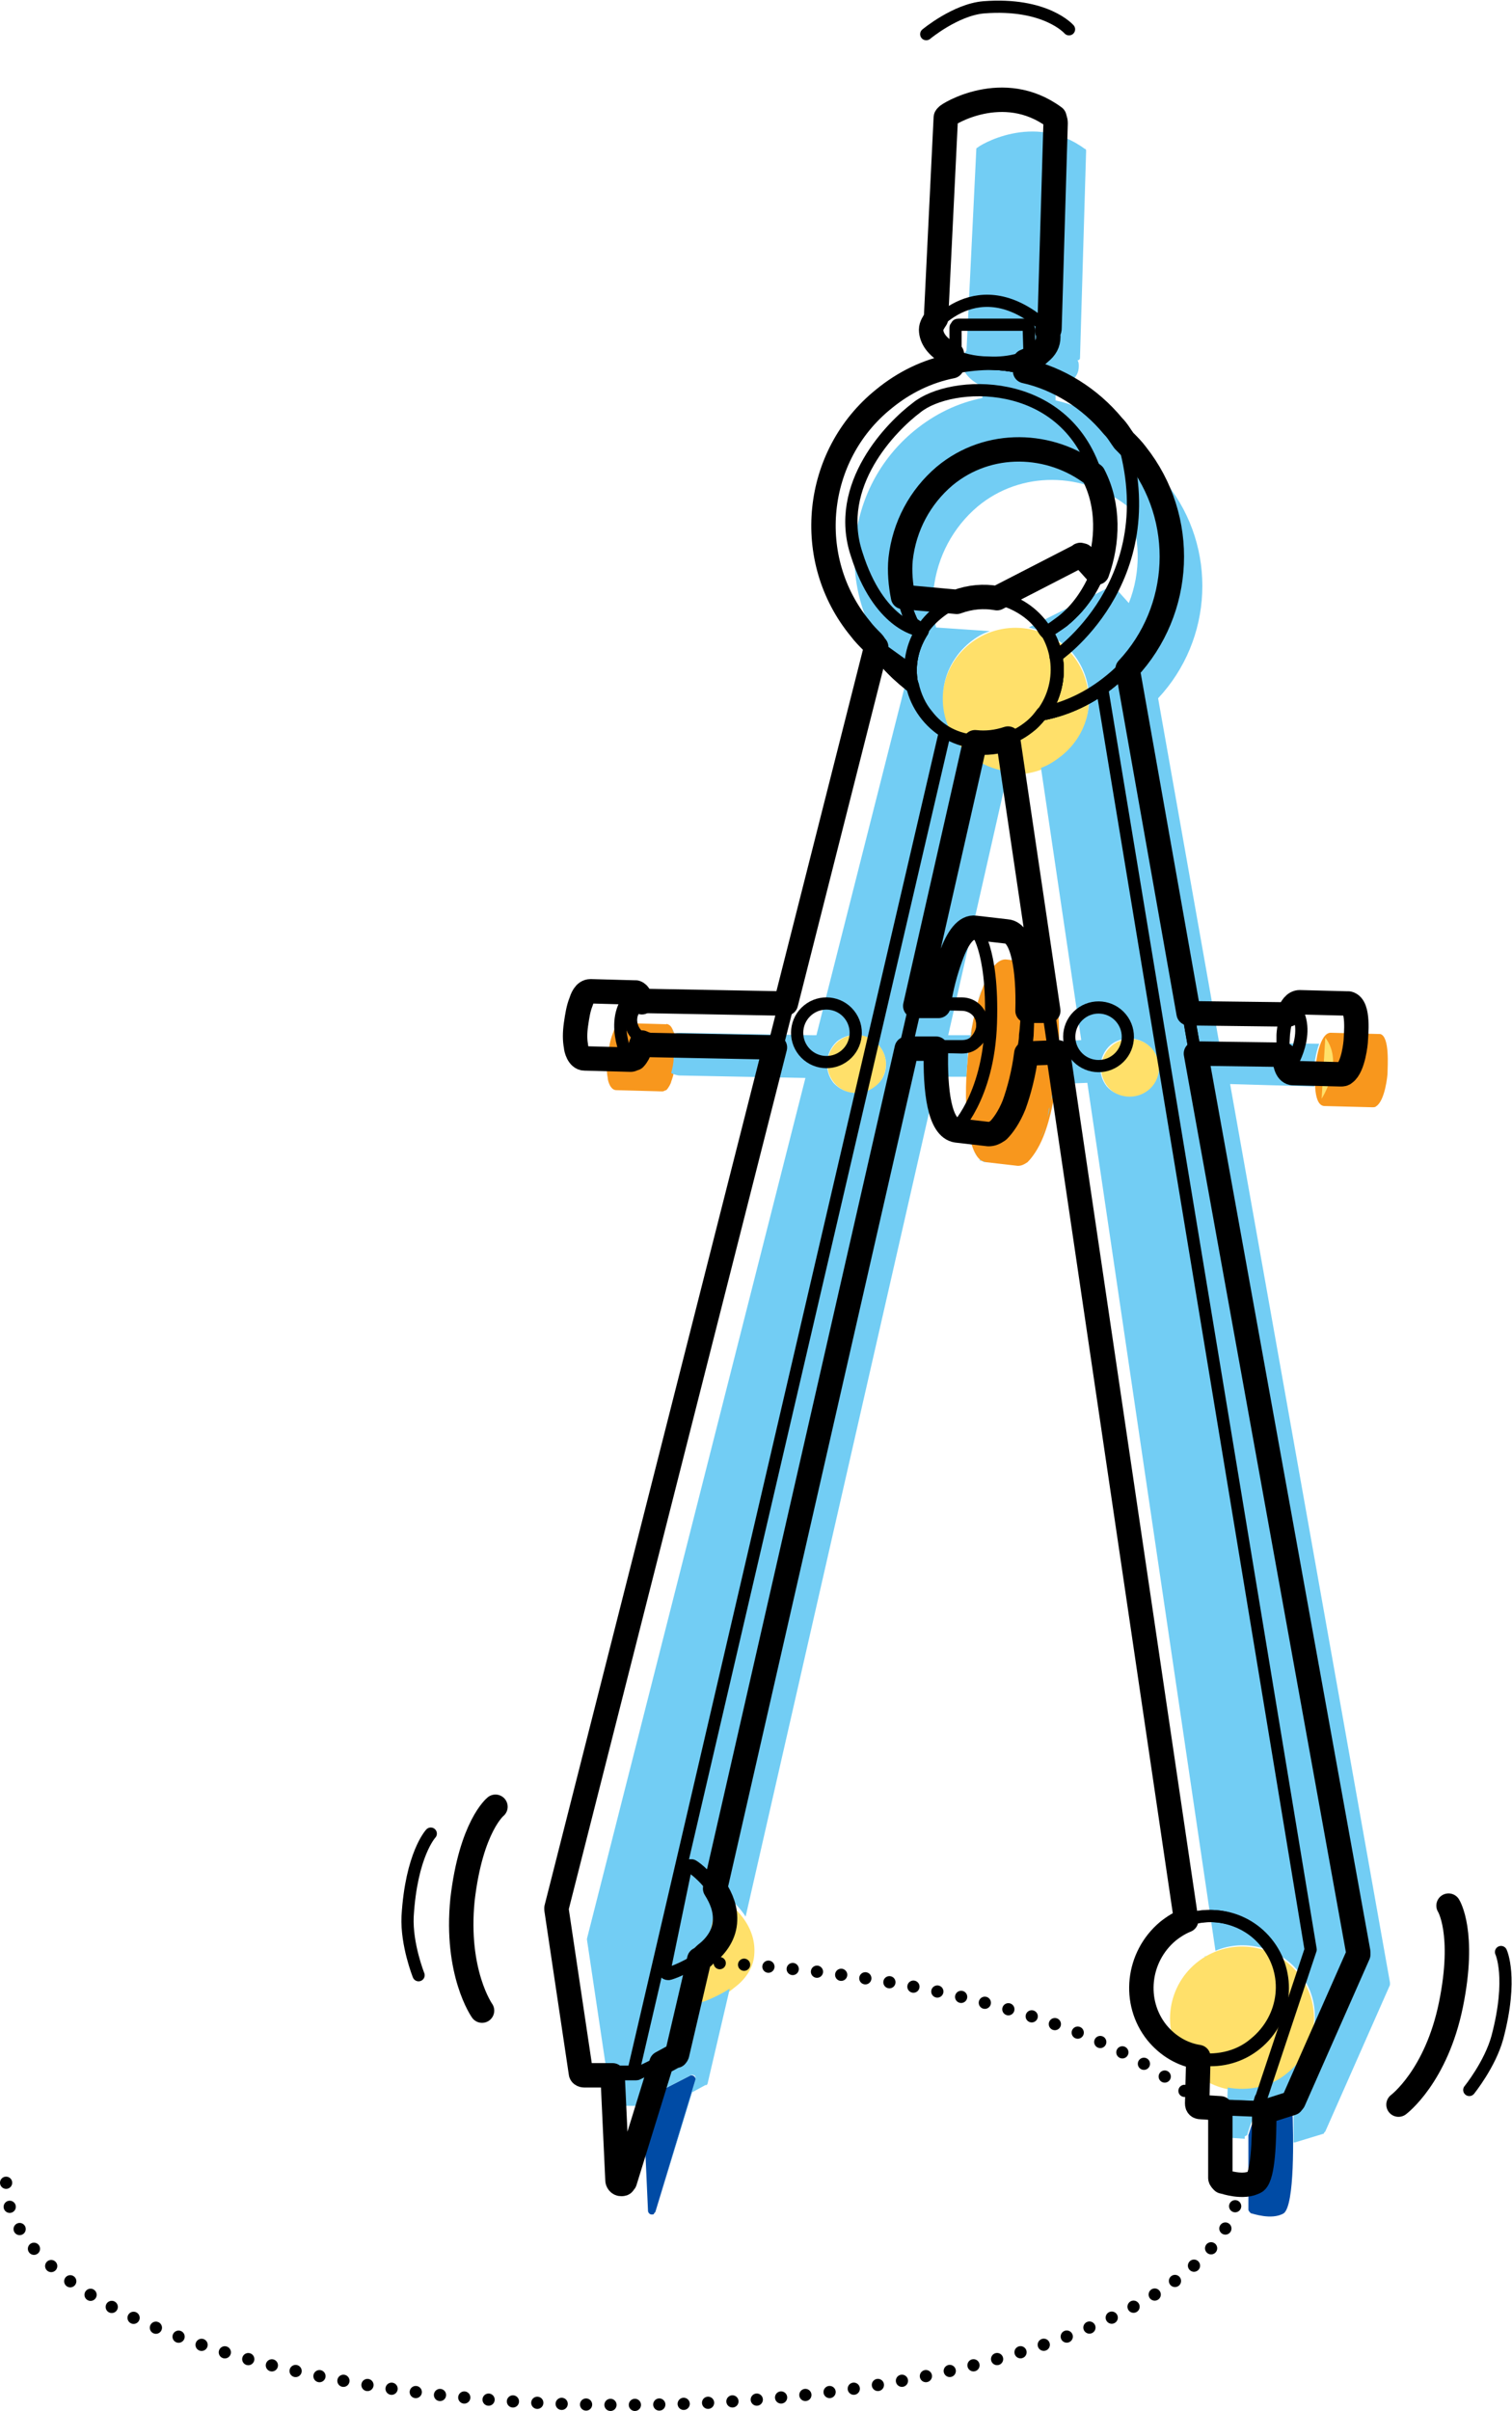 <?xml version="1.0" encoding="utf-8"?>
<!-- Generator: Adobe Illustrator 19.2.1, SVG Export Plug-In . SVG Version: 6.00 Build 0)  -->
<svg version="1.1" id="Слой_1" xmlns="http://www.w3.org/2000/svg" xmlns:xlink="http://www.w3.org/1999/xlink" x="0px" y="0px"
	 viewBox="0 0 123.9 197.5" style="enable-background:new 0 0 123.9 197.5;" xml:space="preserve">
<style type="text/css">
	.st0{fill:#004BA5;}
	.st1{fill:#72CDF4;}
	.st2{fill:#F8971D;}
	.st3{fill:#FFE06A;}
	.st4{fill:none;stroke:#000000;stroke-linecap:round;stroke-linejoin:round;stroke-miterlimit:10;}
	.st5{fill:none;stroke:#000000;stroke-width:2;stroke-linecap:round;stroke-linejoin:round;stroke-miterlimit:10;}
	.st6{fill:none;stroke:#000000;stroke-linecap:round;stroke-linejoin:round;stroke-dasharray:0,14.133;}
	.st7{fill:none;stroke:#000000;stroke-linecap:round;stroke-linejoin:round;}
	.st8{fill:none;stroke:#000000;stroke-linecap:round;stroke-linejoin:round;stroke-dasharray:0,1.984;}
	.st9{clip-path:url(#SVGID_2_);}
	.st10{clip-path:url(#SVGID_4_);}
	.st11{clip-path:url(#SVGID_6_);}
	.st12{clip-path:url(#SVGID_8_);}
	.st13{clip-path:url(#SVGID_10_);}
	.st14{clip-path:url(#SVGID_12_);}
	.st15{fill:none;}
	.st16{clip-path:url(#SVGID_14_);}
	.st17{clip-path:url(#SVGID_16_);}
	.st18{clip-path:url(#SVGID_18_);}
	.st19{fill:none;stroke:#000000;stroke-linecap:square;stroke-linejoin:round;stroke-miterlimit:10;}
	.st20{clip-path:url(#SVGID_20_);}
	.st21{clip-path:url(#SVGID_22_);}
	.st22{clip-path:url(#SVGID_24_);}
	.st23{clip-path:url(#SVGID_26_);}
	.st24{fill:none;stroke:#000000;stroke-linecap:round;stroke-linejoin:round;stroke-miterlimit:10;stroke-dasharray:0,2;}
</style>
<g>
	<g>
		<path class="st2" d="M54.7,83.9C54.7,83.9,54.7,83.9,54.7,83.9C54.6,83.9,54.6,83.8,54.7,83.9c-0.1,0-0.1,0-0.1,0c0,0,0,0,0,0
			l-3.6-0.1c-0.5,0-0.7,0.6-0.8,0.9c-0.2,0.5-0.3,1.1-0.4,1.8c-0.1,0.7-0.1,1.3,0,1.8c0,0.2,0.2,1,0.7,1l3.7,0.1c0,0,0.1,0,0.1,0
			c0.1,0,0.2-0.1,0.3-0.1c0.2-0.2,0.4-0.6,0.4-0.7c0.2-0.5,0.3-1.1,0.4-1.8c0.1-0.7,0.1-1.3,0-1.8C55.2,84.6,55.1,84,54.7,83.9z"/>
		<path class="st0" d="M56.6,170l-3.7,1.9c-0.1,0.1-0.2,0.2-0.2,0.3l0.4,8.9c0,0.1,0.1,0.3,0.3,0.3c0.1,0,0.2,0,0.2-0.1
			c0,0,0.1-0.1,0.1-0.1l3.3-10.8c0-0.1,0-0.2-0.1-0.3C56.8,170,56.7,170,56.6,170z"/>
		<path class="st0" d="M104.3,171.9c-0.9,0.2-1.5,1.3-2,3c0,0,0,0,0,0.1l0,6c0,0.1,0.1,0.2,0.2,0.3c0.1,0,1.7,0.6,2.7,0c0,0,0,0,0,0
			c0.9-0.7,0.8-6.3,0.7-8.7c0-0.1,0-0.1-0.1-0.2C105.8,172.3,105.1,171.6,104.3,171.9z"/>
		<path class="st3" d="M59.2,155.5c-0.1,0-0.2-0.1-0.3,0c-0.1,0-0.2,0.1-0.2,0.2l-1.7,8.2c0,0.1,0,0.2,0.1,0.3
			c0.1,0.1,0.2,0.1,0.3,0.1c0.1,0,1.6-0.5,2.8-1.5c0.8-0.6,1.5-1.5,1.6-2.6C62.1,157.3,59.3,155.6,59.2,155.5z"/>
		
			<ellipse transform="matrix(0.776 -0.631 0.631 0.776 -81.523 101.317)" class="st3" cx="101.8" cy="165.3" rx="5.9" ry="5.9"/>
		<ellipse transform="matrix(0.776 -0.631 0.631 0.776 -34.43 78.036)" class="st3" cx="92.6" cy="87.5" rx="2.4" ry="2.4"/>
		<ellipse transform="matrix(0.776 -0.631 0.631 0.776 -39.233 63.87)" class="st3" cx="70.2" cy="87.1" rx="2.4" ry="2.4"/>
		<path class="st2" d="M85.1,78.9l-2.6-0.3c-0.7-0.1-1.4,0.7-2,2.4c-0.6,1.5-1,3.5-1.2,5.7c-0.4,4.1,0,8.4,1.5,8.5l2.6,0.3
			c0.3,0,0.5-0.1,0.8-0.3c0.4-0.4,0.9-1.1,1.3-2.1c0.6-1.5,1-3.5,1.2-5.7C87,83.3,86.6,79,85.1,78.9z"/>
		<ellipse transform="matrix(0.776 -0.631 0.631 0.776 -17.565 65.383)" class="st3" cx="83.2" cy="57.4" rx="6" ry="6"/>
		<path class="st2" d="M113.1,84.7C113.1,84.7,113.1,84.7,113.1,84.7C113,84.7,113,84.7,113.1,84.7c-0.1,0-0.1,0-0.1,0c0,0,0,0,0,0
			l-3.9-0.1c-1-0.1-1.3,2.6-1.3,2.9c0,0.3-0.3,3,0.7,3.1l3.9,0.1c0,0,0.1,0,0.1,0c0.1,0,0.2,0,0.3-0.1c0.7-0.5,0.9-2.5,0.9-2.7
			C113.7,87.4,113.9,84.9,113.1,84.7z"/>
	</g>
	<g>
		<path class="st1" d="M98.8,160.2c0,0-0.1,0.1-0.1,0.1C98.7,160.3,98.8,160.3,98.8,160.2z"/>
		<path class="st1" d="M84.6,63.2C84.6,63.2,84.6,63.2,84.6,63.2C84.6,63.2,84.6,63.2,84.6,63.2z"/>
		<path class="st1" d="M85.3,79c-0.1,0-0.2-0.1-0.3-0.1C85.1,78.9,85.2,78.9,85.3,79z"/>
		<path class="st1" d="M80.4,95.1c-0.1,0-0.1-0.1-0.2-0.1C80.3,95,80.4,95,80.4,95.1z"/>
		<path class="st1" d="M83.9,63.4C83.9,63.3,83.9,63.3,83.9,63.4C83.9,63.3,83.9,63.3,83.9,63.4z"/>
		<path class="st1" d="M80.8,95.2c-0.1,0-0.2,0-0.3-0.1C80.6,95.1,80.7,95.2,80.8,95.2z"/>
		<path class="st1" d="M107.7,89c-0.1-0.7,0-1.4,0-1.6c0-0.2,0.1-1.1,0.4-1.9l-8.2-0.1c0,0,0,0,0,0l-5-28.2
			c4.5-4.8,4.9-12.3,0.7-17.6c-0.3-0.4-0.6-0.7-1-1.1c-0.3-0.4-0.5-0.8-0.9-1.2c-1.9-2.3-4.5-3.9-7.2-4.5l0-0.8
			c0.5-0.2,0.9-0.4,1.2-0.7c0.5-0.4,0.7-0.8,0.7-1.3c0-0.2,0-0.3-0.1-0.5c0,0,0,0,0,0c0,0,0,0,0.1,0c0.1-0.1,0.1-0.1,0.1-0.2
			L89,12.4c0-0.1,0-0.2-0.1-0.2c-4.2-3.1-8.8-0.2-8.8-0.1C80,12.1,80,12.2,80,12.3l-0.8,16.4c-0.2,0.3-0.4,0.6-0.4,0.9
			c0,0.7,0.5,1.4,1.4,1.9c0.1,0,0.2,0.1,0.3,0.1l0,1c-2,0.4-3.9,1.3-5.6,2.7C69.2,40,68.4,48.4,73,54.1c0.3,0.4,0.6,0.7,1,1.1
			c0.1,0.1,0.2,0.3,0.3,0.4l-7.4,29.2c-0.1,0-0.2,0-0.3,0l-10.8-0.2c-0.2,0-0.4,0-0.6,0.1c0,0,0,0,0,0c0,0.1,0,0.1,0,0.2
			c0.1,0.5,0.1,1.2,0,1.8c0,0.4-0.1,0.8-0.2,1.2c0.2,0.1,0.5,0.2,0.7,0.2L66,88.3l-17.9,70.5c0,0,0,0.1,0,0.1l2,13.4
			c0,0.1,0.1,0.2,0.3,0.2l2.3,0l0-0.3c0-0.1,0.1-0.2,0.2-0.3l3.7-1.9c0.1-0.1,0.2,0,0.3,0c0.1,0.1,0.1,0.2,0.1,0.3l-3.3,10.8l3-9.7
			l1.1-0.6c0,0,0,0,0.1,0c0,0,0.1-0.1,0.1-0.2l1.8-7.7c-1.1,0.7-2.2,1.1-2.3,1.1c-0.1,0-0.2,0-0.3-0.1c-0.1-0.1-0.1-0.2-0.1-0.3
			l1.7-8.2c0-0.1,0.1-0.2,0.2-0.2c0.1,0,0.2,0,0.3,0c0.1,0,1.1,0.7,1.8,1.8h0l15.7-68.8c0,0,0,0,0.1,0l2.3,0c0-0.6,0.1-1.2,0.1-1.8
			c0.1-1,0.3-2,0.5-2.9c-0.1,0.4-0.2,0.8-0.2,1.3l-1.9,0l4.9-21.6h0c-1.5-0.2-2.9-0.9-4-2.2c-2.1-2.6-1.7-6.3,0.9-8.4
			c0.5-0.4,1-0.7,1.6-0.9l-4.4-0.3c-0.2-1-0.3-2.1-0.2-3.1c0.3-2.7,1.6-5.1,3.6-6.8c3.6-3,8.7-2.8,12.2-0.1c1.2,2.5,1.2,5.5,0.2,8
			l-0.9-1c-0.1-0.1-0.1-0.2-0.2-0.2c0,0,0-0.1-0.1-0.2c-0.1,0-0.2-0.1-0.2,0l-6.8,3.4c1.3,0.3,2.6,1,3.6,2.1
			c2.1,2.6,1.7,6.3-0.9,8.4c-0.5,0.4-1.1,0.8-1.7,1l3.3,22.3l-1.8,0.1c0,0.7-0.1,1.3-0.1,2c-0.1,0.5-0.1,1-0.2,1.5c0,0,0,0,0,0
			l2.6-0.1l10.5,71.1c2.3-1,5.2-0.3,6.8,1.7c2.1,2.5,1.7,6.2-0.9,8.3c-1.4,1.2-3.3,1.5-4.9,1.2l-0.1,3.8c0,0.2-0.1,0.3,0.1,0.3
			l1.4,0.1V175c0,0,0.2-0.1,0.2-0.1c0.5-1.8,1.2-2.8,2.1-3c0.8-0.2,1.6,0.4,1.6,0.4c0.1,0.1,0.1,0.1,0.1,0.2c0,0.8,0,1.8,0,3
			c0,0,0,0,0,0c0,0,0.1,0,0.1,0l2.3-0.7c0,0,0.1,0,0.1-0.1c0,0,0.1-0.1,0.1-0.1l5.3-12c0-0.1,0-0.1,0-0.2l-13.1-73.6L107.7,89z
			 M71.7,89c-1,0.8-2.5,0.7-3.4-0.3c-0.8-1-0.7-2.5,0.3-3.4c1-0.8,2.5-0.7,3.4,0.3C72.9,86.6,72.8,88.2,71.7,89z M94.1,89.3
			c-1,0.8-2.5,0.7-3.4-0.3c-0.8-1-0.7-2.5,0.3-3.4c1-0.8,2.5-0.7,3.4,0.3C95.3,87,95.1,88.5,94.1,89.3z"/>
		<path class="st1" d="M105.7,179.7c0,0,0,0.1,0,0.1C105.7,179.8,105.7,179.8,105.7,179.7z"/>
		<path class="st1" d="M105.9,178.2c0,0.1,0,0.1,0,0.2C105.9,178.3,105.9,178.2,105.9,178.2z"/>
		<path class="st1" d="M98.7,170.4c0,0,0.1,0,0.1,0.1C98.7,170.4,98.7,170.4,98.7,170.4z"/>
		<path class="st1" d="M105.8,178.9c0,0.1,0,0.1,0,0.2C105.8,179.1,105.8,179,105.8,178.9z"/>
		<path class="st1" d="M97.8,169.7c0,0,0.1,0.1,0.1,0.1C97.9,169.8,97.9,169.8,97.8,169.7z"/>
		<path class="st1" d="M105.4,180.8c0,0,0,0.1,0,0.1C105.4,180.9,105.4,180.9,105.4,180.8z"/>
		<path class="st1" d="M105.6,180.4c0,0,0,0.1,0,0.1C105.6,180.5,105.6,180.4,105.6,180.4z"/>
		<path class="st1" d="M54.7,83.9c0.1,0,0.2,0.1,0.2,0.2C54.9,84,54.8,83.9,54.7,83.9z"/>
		<path class="st1" d="M108.5,84.8C108.5,84.8,108.5,84.8,108.5,84.8C108.5,84.8,108.5,84.8,108.5,84.8z"/>
		<path class="st1" d="M55,84.1c0,0.1,0.1,0.1,0.1,0.2C55.1,84.2,55,84.2,55,84.1z"/>
		<path class="st1" d="M108.7,84.6C108.7,84.6,108.8,84.6,108.7,84.6C108.8,84.6,108.7,84.6,108.7,84.6z"/>
		<path class="st1" d="M80,94.6c0-0.1-0.1-0.1-0.1-0.2C79.9,94.5,80,94.6,80,94.6z"/>
		<path class="st1" d="M108.2,90.4C108.2,90.4,108.3,90.4,108.2,90.4C108.3,90.4,108.2,90.4,108.2,90.4z"/>
		<path class="st1" d="M80.1,94.7c0,0.1,0.1,0.1,0.1,0.1C80.2,94.8,80.1,94.8,80.1,94.7z"/>
		<path class="st1" d="M79.6,93.9c0-0.1-0.1-0.2-0.1-0.3C79.6,93.7,79.6,93.8,79.6,93.9z"/>
		<path class="st1" d="M79.4,93.3c0-0.1,0-0.1-0.1-0.2C79.4,93.1,79.4,93.2,79.4,93.3z"/>
		<path class="st1" d="M79.8,94.3c0-0.1-0.1-0.1-0.1-0.2C79.7,94.2,79.8,94.2,79.8,94.3z"/>
		<path class="st1" d="M79.3,92.7c0-0.1,0-0.1,0-0.2C79.3,92.6,79.3,92.7,79.3,92.7z"/>
		<path class="st1" d="M79.2,92.2c0-0.1,0-0.1,0-0.2C79.2,92.1,79.2,92.1,79.2,92.2z"/>
		<path class="st1" d="M79.2,91.6c0,0,0-0.1,0-0.1C79.2,91.5,79.2,91.5,79.2,91.6z"/>
		<path class="st1" d="M79.8,83.3c0.1-0.3,0.1-0.6,0.2-0.9C79.9,82.7,79.9,83,79.8,83.3z"/>
		<path class="st1" d="M61.8,159.2c0,0,0,0.1,0,0.1C61.8,159.3,61.8,159.3,61.8,159.2z"/>
		<path class="st1" d="M55.2,84.6c0-0.1,0-0.1-0.1-0.2C55.1,84.5,55.2,84.5,55.2,84.6z"/>
		<path class="st1" d="M61.4,157.9C61.4,157.9,61.4,157.9,61.4,157.9C61.4,157.9,61.4,157.9,61.4,157.9z"/>
		<path class="st1" d="M61.6,158.5C61.6,158.5,61.6,158.5,61.6,158.5C61.6,158.5,61.6,158.5,61.6,158.5z"/>
		<path class="st1" d="M80.1,82.1c0.1-0.4,0.2-0.7,0.4-1.1C80.3,81.3,80.2,81.7,80.1,82.1z"/>
		<path class="st1" d="M86.7,82.4C86.7,82.4,86.7,82.4,86.7,82.4C86.7,82.4,86.7,82.4,86.7,82.4z"/>
		<path class="st1" d="M81.8,51.6C81.8,51.6,81.8,51.6,81.8,51.6C81.8,51.6,81.8,51.6,81.8,51.6z"/>
		<path class="st1" d="M108.1,90.3C108.1,90.3,108.1,90.3,108.1,90.3C108.1,90.3,108.1,90.3,108.1,90.3z"/>
		<path class="st1" d="M86.6,81.8c0,0.1,0,0.1,0,0.2C86.6,81.9,86.6,81.9,86.6,81.8z"/>
		<path class="st1" d="M107.8,89.7C107.8,89.7,107.8,89.7,107.8,89.7C107.8,89.7,107.8,89.7,107.8,89.7z"/>
		<path class="st1" d="M105.9,177.2c0,0.1,0,0.1,0,0.2C105.9,177.3,105.9,177.2,105.9,177.2z"/>
		<path class="st1" d="M107.8,89.5C107.8,89.5,107.8,89.5,107.8,89.5C107.8,89.5,107.8,89.5,107.8,89.5z"/>
		<path class="st1" d="M107.9,89.9C107.9,89.9,107.9,90,107.9,89.9C107.9,90,107.9,89.9,107.9,89.9z"/>
		<path class="st1" d="M108,90.1C108,90.1,108,90.2,108,90.1C108,90.2,108,90.1,108,90.1z"/>
		<path class="st1" d="M107.7,89.2C107.7,89.2,107.7,89.3,107.7,89.2C107.7,89.3,107.7,89.2,107.7,89.2z"/>
		<path class="st1" d="M86,90.7c-0.1,0.3-0.1,0.6-0.2,0.9C85.9,91.3,86,91,86,90.7z"/>
		<path class="st1" d="M85.6,79.1c-0.1,0-0.1-0.1-0.2-0.1C85.4,79,85.5,79.1,85.6,79.1z"/>
		<path class="st1" d="M86.3,89.2c-0.1,0.4-0.1,0.7-0.2,1C86.2,90,86.3,89.6,86.3,89.2z"/>
		<path class="st1" d="M86.5,81.5c0-0.1,0-0.1,0-0.2C86.5,81.3,86.5,81.4,86.5,81.5z"/>
		<path class="st1" d="M105.9,176.3c0,0.1,0,0.2,0,0.2C105.9,176.4,105.9,176.4,105.9,176.3z"/>
		<path class="st1" d="M99.7,170.8C99.6,170.8,99.6,170.8,99.7,170.8C99.6,170.8,99.6,170.8,99.7,170.8z"/>
		<path class="st1" d="M85.7,92c-0.1,0.4-0.2,0.8-0.4,1.1C85.5,92.7,85.6,92.4,85.7,92z"/>
		<path class="st1" d="M86.1,80c0-0.1-0.1-0.2-0.1-0.3C86.1,79.8,86.1,79.9,86.1,80z"/>
		<path class="st1" d="M86,79.6c0-0.1-0.1-0.1-0.1-0.2C85.9,79.5,85.9,79.6,86,79.6z"/>
		<path class="st1" d="M85.6,79.2c0,0,0.1,0.1,0.1,0.1C85.7,79.3,85.7,79.2,85.6,79.2z"/>
		<path class="st1" d="M86.4,81c0-0.1,0-0.1-0.1-0.2C86.4,80.8,86.4,80.9,86.4,81z"/>
		<path class="st1" d="M86.3,80.5c0-0.1-0.1-0.2-0.1-0.3C86.3,80.3,86.3,80.4,86.3,80.5z"/>
	</g>
	<line class="st3" x1="99.7" y1="159.8" x2="85.4" y2="63"/>
	<path class="st2" d="M80.8,95.2c0,0,2.8-2.6,3-8.8s-1.3-7.7-1.3-7.7"/>
	<path class="st3" d="M108.3,90c0,0,1.9-2.9,0.3-5"/>
	<path class="st2" d="M54,89.4c0,0-1.8-3.5,0.5-5.5"/>
</g>
<g>
	<path class="st4" d="M93,37c-0.3-0.4-0.6-0.7-1-1.1c-0.3-0.4-0.5-0.8-0.9-1.2c-4.6-5.7-13.1-6.6-18.8-1.9
		c-5.7,4.6-6.6,13.1-1.9,18.8c0.3,0.4,0.6,0.7,1,1.1c0.3,0.4,0.5,0.8,0.9,1.2c0.7,0.9,1.6,1.7,2.5,2.4c-0.4-1.6-0.1-3.2,0.8-4.6
		c-0.3-0.2-0.6-0.4-0.8-0.6c-0.8-1.6-1.1-3.4-0.9-5.2c0.3-2.7,1.6-5.1,3.6-6.8c3.6-3,8.7-2.9,12.3-0.2c1.9,4.1,0.9,9.1-2.7,12
		c-0.4,0.3-0.9,0.6-1.3,0.9c1.3,2.1,1.1,4.7-0.3,6.7c2-0.4,3.9-1.3,5.6-2.7C96.7,51.1,97.6,42.7,93,37z"/>
	<path class="st4" d="M82.5,76.3l-2.6-0.3c-0.7-0.1-1.4,0.7-2,2.4c-0.4,1.1-0.7,2.4-1,3.8l1.9,0c1,0,1.7,0.8,1.7,1.8
		c0,0.5-0.3,1-0.6,1.3c-0.3,0.3-0.7,0.4-1.1,0.4l-2.2,0c-0.2,3.5,0.3,6.7,1.7,6.9l2.6,0.3c0.3,0,0.5-0.1,0.8-0.3
		c0.4-0.4,0.9-1.1,1.3-2.1c0.6-1.5,1-3.5,1.2-5.7C84.4,80.7,84,76.5,82.5,76.3z"/>
	<g>
		<path class="st4" d="M75.9,2.8c0,0,2.4-2,4.7-2.2c5.1-0.4,7,1.8,7,1.8"/>
	</g>
	<path class="st5" d="M86.4,9.6c-4.2-3.1-8.8-0.2-8.8-0.1c-0.1,0.1-0.1,0.1-0.1,0.2l-0.8,16.4c-0.2,0.3-0.4,0.6-0.4,0.9
		c0,0.7,0.5,1.4,1.4,1.9c0.1,0,0.2,0.1,0.3,0.1l0,1c-2,0.4-3.9,1.3-5.6,2.7c-5.7,4.6-6.6,13.1-1.9,18.8c0.3,0.4,0.6,0.7,1,1.1
		c0.1,0.1,0.2,0.3,0.3,0.4l-7.4,29.2c-0.1,0-0.2,0-0.3,0L53.2,82c-0.2,0-0.4,0-0.6,0.1c-0.1-0.3-0.2-0.7-0.5-0.8c0,0,0,0,0,0
		c0,0,0,0-0.1,0c0,0,0,0,0,0c0,0,0,0,0,0l-3.6-0.1c-0.5,0-0.7,0.6-0.8,0.9c-0.2,0.5-0.3,1.1-0.4,1.8c-0.1,0.7-0.1,1.3,0,1.8
		c0,0.2,0.2,1,0.7,1l3.7,0.1c0,0,0.1,0,0.1,0c0.1,0,0.2-0.1,0.3-0.1c0.2-0.2,0.4-0.6,0.4-0.7c0.1-0.2,0.1-0.4,0.2-0.6
		c0.2,0.1,0.5,0.2,0.7,0.2l10.2,0.2l-17.9,70.5c0,0,0,0.1,0,0.1l2,13.4c0,0.1,0.1,0.2,0.3,0.2l2.3,0l0.4,8.6c0,0.1,0.1,0.3,0.3,0.3
		c0.1,0,0.2,0,0.2-0.1c0,0,0.1-0.1,0.1-0.1l3-9.7l1.1-0.6c0,0,0,0,0.1,0c0,0,0.1-0.1,0.1-0.2l1.8-7.7c0.2-0.1,0.3-0.2,0.5-0.4
		c0.8-0.6,1.5-1.5,1.6-2.6c0.1-1.1-0.3-2-0.8-2.8l15.7-68.8c0,0,0,0,0.1,0l2.3,0c-0.1,3.5,0.3,6.5,1.7,6.7l2.6,0.3
		c0.3,0,0.5-0.1,0.8-0.3c0.4-0.4,0.9-1.1,1.3-2.1c0.4-1.1,0.8-2.6,1-4.2l2.6-0.1l10.5,71.1c-0.5,0.2-1,0.5-1.5,0.9
		c-2.5,2.1-2.9,5.8-0.9,8.3c0.9,1.1,2.1,1.8,3.4,2l-0.1,3.8c0,0.2,0.1,0.3,0.3,0.3l1.6,0.1l0,5.7c0,0.1,0.1,0.2,0.2,0.3
		c0.1,0,1.7,0.6,2.7,0c0,0,0,0,0,0c0.6-0.5,0.7-3.3,0.7-5.7c0,0,0,0,0,0l2.2-0.7c0,0,0.1,0,0.1-0.1c0,0,0.1-0.1,0.1-0.1l5.3-12
		c0-0.1,0-0.1,0-0.2L98,86.3l7.2,0.1c0.1,0.7,0.2,1.4,0.7,1.5l3.9,0.1c0,0,0.1,0,0.1,0c0.1,0,0.2,0,0.3-0.1c0.7-0.5,0.9-2.5,0.9-2.7
		c0-0.3,0.3-2.8-0.6-3c0,0,0,0,0,0c0,0-0.1,0-0.1,0c0,0,0,0,0,0c0,0,0,0,0,0l-3.9-0.1c-0.4,0-0.7,0.4-0.9,1l-8.2-0.1c0,0,0,0,0,0
		l-5-28.2c4.5-4.8,4.9-12.3,0.7-17.6c-0.3-0.4-0.6-0.7-1-1.1c-0.3-0.4-0.5-0.8-0.9-1.2c-1.9-2.3-4.5-3.9-7.2-4.5l0-0.8
		c0.5-0.2,0.9-0.4,1.2-0.7c0.5-0.4,0.7-0.8,0.7-1.3c0-0.2,0-0.3-0.1-0.5c0,0,0,0,0,0c0,0,0,0,0.1,0c0.1-0.1,0.1-0.1,0.1-0.2
		l0.5-16.8C86.5,9.8,86.4,9.7,86.4,9.6z M84.2,82.8c0.1-3.4-0.4-6.4-1.7-6.5l-2.6-0.3c-0.7-0.1-1.4,0.7-2,2.4c-0.4,1.1-0.8,2.5-1,4
		l-1.9,0l4.9-21.6c0.9,0.1,1.8,0,2.7-0.3l3.3,22.3L84.2,82.8z M89.9,46.9l-0.9-1c-0.1-0.1-0.1-0.2-0.2-0.2c0,0,0-0.1-0.1-0.2
		c-0.1,0-0.2-0.1-0.2,0L81.7,49c-1.1-0.2-2.2-0.1-3.3,0.3L74,48.9c-0.2-1-0.3-2.1-0.2-3.1c0.3-2.7,1.6-5.1,3.6-6.8
		c3.6-3,8.7-2.8,12.2-0.1C90.9,41.4,90.8,44.4,89.9,46.9z"/>
	<path class="st4" d="M86.4,9.6c-4.2-3.1-8.8-0.2-8.8-0.1c-0.1,0.1-0.1,0.1-0.1,0.2l-0.8,16.4c-0.2,0.3-0.4,0.6-0.4,0.9
		c0,0.7,0.5,1.4,1.4,1.9c0.9,0.5,2.1,0.8,3.3,0.8c1.8,0.1,3.3-0.4,4.2-1.1c0.5-0.4,0.7-0.8,0.7-1.3c0-0.2,0-0.3-0.1-0.5c0,0,0,0,0,0
		c0,0,0,0,0.1,0c0.1-0.1,0.1-0.1,0.1-0.2l0.5-16.8C86.5,9.8,86.4,9.7,86.4,9.6z"/>
	<ellipse transform="matrix(0.776 -0.631 0.631 0.776 -80.486 99.117)" class="st4" cx="99.2" cy="162.8" rx="5.9" ry="5.9"/>
	<ellipse transform="matrix(0.776 -0.631 0.631 0.776 -33.393 75.836)" class="st4" cx="90" cy="84.9" rx="2.4" ry="2.4"/>
	<ellipse transform="matrix(0.776 -0.631 0.631 0.776 -38.196 61.67)" class="st4" cx="67.7" cy="84.6" rx="2.4" ry="2.4"/>
	<path class="st4" d="M84.4,30.2l-0.1-3.3c0-0.2-0.2-0.3-0.3-0.3l-5.4,0c-0.1,0-0.2,0-0.2,0.1c-0.1,0.1-0.1,0.1-0.1,0.2l0,3.2
		C80.3,29.7,82.4,29.7,84.4,30.2z"/>
	<path class="st4" d="M110.5,82.1C110.5,82.1,110.5,82.1,110.5,82.1C110.5,82.1,110.4,82.1,110.5,82.1c-0.1,0-0.1,0-0.1,0
		c0,0,0,0,0,0l-3.9-0.1c-1-0.1-1.3,2.6-1.3,2.9c0,0.3-0.3,3,0.7,3.1l3.9,0.1c0,0,0.1,0,0.1,0c0.1,0,0.2,0,0.3-0.1
		c0.7-0.5,0.9-2.5,0.9-2.7C111.1,84.9,111.3,82.4,110.5,82.1z"/>
	<polyline class="st4" points="77.4,60.1 51.9,169.7 47.8,169.7 45.8,156.4 71.9,53.3 	"/>
	<path class="st4" d="M53.4,85.3l10.3,0.2l0.9-3.5c-0.1,0-0.2,0-0.3,0l-10.8-0.2c-1,0-1.8,0.8-1.8,1.7
		C51.7,84.5,52.5,85.3,53.4,85.3z"/>
	<path class="st4" d="M51.7,83.6c0-0.7,0.4-1.2,0.9-1.5c-0.1-0.3-0.2-0.7-0.5-0.8c0,0,0,0.4,0,0.3c0,0,0,0.3-0.1,0.3c0,0,0,0,0,0
		c0,0,0-0.4,0-0.4l-3.6-0.3c-0.5,0-0.7,0.6-0.8,0.8c-0.2,0.5-0.3,1.1-0.4,1.8c-0.1,0.7-0.1,1.3,0,1.8c0,0.2,0.2,1,0.7,1l3.7,0.1
		c0,0,0.1,0,0.1,0c0.1,0,0.2-0.1,0.3-0.1c0.2-0.2,0.4-0.6,0.4-0.7c0.1-0.3,0.2-0.6,0.2-0.9C52,84.8,51.7,84.2,51.7,83.6z"/>
	<polyline class="st4" points="90.3,56.3 107.4,159.7 103.1,172.6 98.1,172.4 98.2,168.8 	"/>
	<path class="st4" d="M103.1,172.6l-3.4-0.1l0,5.9c0,0.1,0.1,0.2,0.2,0.3c0.1,0,1.7,0.6,2.7,0c0,0,0,0,0,0c0.7-0.6,0.8-4.1,0.7-6.8
		L103.1,172.6z"/>
	<path class="st24" d="M0.5,178.8c0,10,22.6,18.2,50.5,18.2c27.8,0,50.3-8.1,50.5-18.1c-0.8,0-1.6-0.3-1.6-0.3
		c-0.1,0-0.2-0.2-0.2-0.3l0-4.4c-5.2-6.8-21.2-12-40.9-13.1"/>
	<path class="st4" d="M78.2,92.6c0,0,2.8-2.6,3-8.8s-1.3-7.7-1.3-7.7"/>
	<path class="st4" d="M105.7,87.4c0,0,1.9-2.9,0.3-5"/>
	<path class="st4" d="M51.5,86.8c0,0-1.8-3.5,0.5-5.5"/>
	<line class="st4" x1="71.4" y1="52.6" x2="74.6" y2="54.9"/>
	<path class="st4" d="M86.5,53.8c0,0,9.1-6.1,5.5-17.9"/>
	<path class="st4" d="M75.2,51.6c0,0-3.2-0.5-5-6.2c-1.9-5.7,2.9-10.5,4.9-12c2.8-2.3,12.1-2.7,14.7,5.4"/>
	<path class="st4" d="M76.2,27.1c0,0,3.9-5.4,9.6-0.2"/>
	<g>
		<path class="st5" d="M39.5,164.7c0,0-2.2-3.1-1.6-9.1c0.7-6,2.7-7.6,2.7-7.6"/>
		<path class="st4" d="M34.3,161.8c0,0-1-2.5-0.9-4.8c0.3-5.1,1.9-6.8,1.9-6.8"/>
	</g>
	<g>
		<path class="st5" d="M114.6,172.4c0,0,3.1-2.3,4.3-8.2c1.2-5.9-0.2-8.1-0.2-8.1"/>
		<path class="st4" d="M120.4,171.2c0,0,1.7-2.1,2.3-4.3c1.3-4.9,0.3-7,0.3-7"/>
	</g>
	<path class="st4" d="M56.6,152.9c-0.1,0-0.2-0.1-0.3,0c-0.1,0-0.2,0.1-0.2,0.2l-1.7,8.2c0,0.1,0,0.2,0.1,0.3
		c0.1,0.1,0.2,0.1,0.3,0.1c0.1,0,1.6-0.5,2.8-1.5c0.8-0.6,1.5-1.5,1.6-2.6C59.5,154.8,56.7,153,56.6,152.9z"/>
	<path class="st4" d="M78.8,82.3L75,82.2l-0.8,3.5c0.1,0,0.2,0,0.3,0l4.3,0.1c0.4,0,0.8-0.1,1.1-0.4c0.4-0.3,0.6-0.8,0.6-1.3
		C80.6,83.1,79.8,82.3,78.8,82.3z"/>
	<path class="st4" d="M97.9,86.1l7.2,0.1c0-0.6,0-1.3,0-1.4c0-0.2,0.1-1.3,0.5-2.1l-8-0.1c-0.1,0-0.2,0-0.3,0L97.9,86.1z"/>
	<path class="st4" d="M52.2,169.9C52.1,169.9,52.1,169.9,52.2,169.9c-0.1,0-0.1,0-0.1,0l-1.8,0l0.4,8.6c0,0.1,0.1,0.3,0.3,0.3
		c0.1,0,0.2,0,0.2-0.1c0,0,0.1-0.1,0.1-0.1l3-9.7L52.2,169.9z"/>
	<path class="st4" d="M84,84.8c0,0.5-0.1,0.9-0.2,1.3l2.6-0.1l-0.5-3.5l-1.7,0.1C84.1,83.4,84.1,84.1,84,84.8z"/>
	<ellipse transform="matrix(0.776 -0.631 0.631 0.776 -16.528 63.183)" class="st4" cx="80.6" cy="54.8" rx="6" ry="6"/>
	<path class="st4" d="M93,37c-0.3-0.4-0.6-0.7-1-1.1c-0.3-0.4-0.5-0.8-0.9-1.2c-4.6-5.7-13.1-6.6-18.8-1.9
		c-5.7,4.6-6.6,13.1-1.9,18.8c0.3,0.4,0.6,0.7,1,1.1c0.3,0.4,0.5,0.8,0.9,1.2c0.7,0.9,1.6,1.7,2.5,2.4c-0.4-1.6-0.1-3.2,0.8-4.6
		c-0.3-0.2-0.6-0.4-0.8-0.6c-0.8-1.6-1.1-3.4-0.9-5.2c0.3-2.7,1.6-5.1,3.6-6.8c3.6-3,8.7-2.9,12.3-0.2c1.9,4.1,0.9,9.1-2.7,12
		c-0.4,0.3-0.9,0.6-1.3,0.9c1.3,2.1,1.1,4.7-0.3,6.7c2-0.4,3.9-1.3,5.6-2.7C96.7,51.1,97.6,42.7,93,37z"/>
	<path class="st4" d="M93,37c-0.3-0.4-0.6-0.7-1-1.1c-0.3-0.4-0.5-0.8-0.9-1.2c-4.6-5.7-13.1-6.6-18.8-1.9
		c-5.7,4.6-6.6,13.1-1.9,18.8c0.3,0.4,0.6,0.7,1,1.1c0.3,0.4,0.5,0.8,0.9,1.2c0.7,0.9,1.6,1.7,2.5,2.4c-0.4-1.6-0.1-3.2,0.8-4.6
		c-0.3-0.2-0.6-0.4-0.8-0.6c-0.8-1.6-1.1-3.4-0.9-5.2c0.3-2.7,1.6-5.1,3.6-6.8c3.6-3,8.7-2.9,12.3-0.2c1.9,4.1,0.9,9.1-2.7,12
		c-0.4,0.3-0.9,0.6-1.3,0.9c1.3,2.1,1.1,4.7-0.3,6.7c2-0.4,3.9-1.3,5.6-2.7C96.7,51.1,97.6,42.7,93,37z"/>
	<path class="st4" d="M92.3,54.5c-0.4,0.4-0.8,0.8-1.3,1.2c-1.7,1.4-3.6,2.3-5.6,2.7c-0.3,0.4-0.6,0.8-1,1.1c-0.5,0.4-1.1,0.8-1.8,1
		l14.3,96.9c2.3-1,5.2-0.3,6.8,1.7c2.1,2.5,1.7,6.2-0.9,8.3c-1.4,1.2-3.3,1.5-4.9,1.2l-0.1,3.8c0,0.2,0.1,0.3,0.3,0.3l5,0.2
		c0,0,0,0,0,0c0.1,0,0.2,0.1,0.2,0l2.2-0.7c0,0,0.1,0,0.1-0.1c0,0,0.1-0.1,0.1-0.1l5.3-12c0-0.1,0-0.1,0-0.2L92.3,54.5z"/>
	<g>
		<path class="st4" d="M75.6,51.6c0.3-0.5,0.8-1,1.3-1.4c0.5-0.4,1-0.7,1.6-0.9L74,48.9c0.2,0.7,0.4,1.4,0.7,2.1
			C75,51.2,75.3,51.4,75.6,51.6z"/>
		<path class="st4" d="M89,45.9c-0.1-0.1-0.1-0.2-0.2-0.2c0,0,0-0.1-0.1-0.2c-0.1,0-0.2-0.1-0.2,0L81.7,49c1.3,0.3,2.6,1,3.5,2.1
			c0.2,0.2,0.3,0.5,0.5,0.7c0.5-0.3,0.9-0.6,1.3-0.9c1.3-1,2.2-2.4,2.8-3.8L89,45.9z"/>
	</g>
	<path class="st4" d="M76,58.6c-0.6-0.7-1-1.6-1.2-2.5c-0.9-0.7-1.8-1.4-2.5-2.4c-0.2-0.3-0.4-0.5-0.6-0.8L45.6,156.2
		c0,0,0,0.1,0,0.1l2,13.4c0,0.1,0.1,0.2,0.3,0.2l4.1,0c0,0,0,0,0,0c0,0,0.1,0,0.1,0l3.1-1.5c0,0,0,0,0.1,0c0,0,0.1-0.1,0.1-0.2
		l1.8-7.7c-1.1,0.7-2.2,1.1-2.3,1.1c-0.1,0-0.2,0-0.3-0.1c-0.1-0.1-0.1-0.2-0.1-0.3l1.7-8.2c0-0.1,0.1-0.2,0.2-0.2
		c0.1,0,0.2,0,0.3,0c0.1,0,1.1,0.7,1.8,1.8l21.5-93.9C78.4,60.6,77,59.9,76,58.6z"/>
</g>
</svg>
